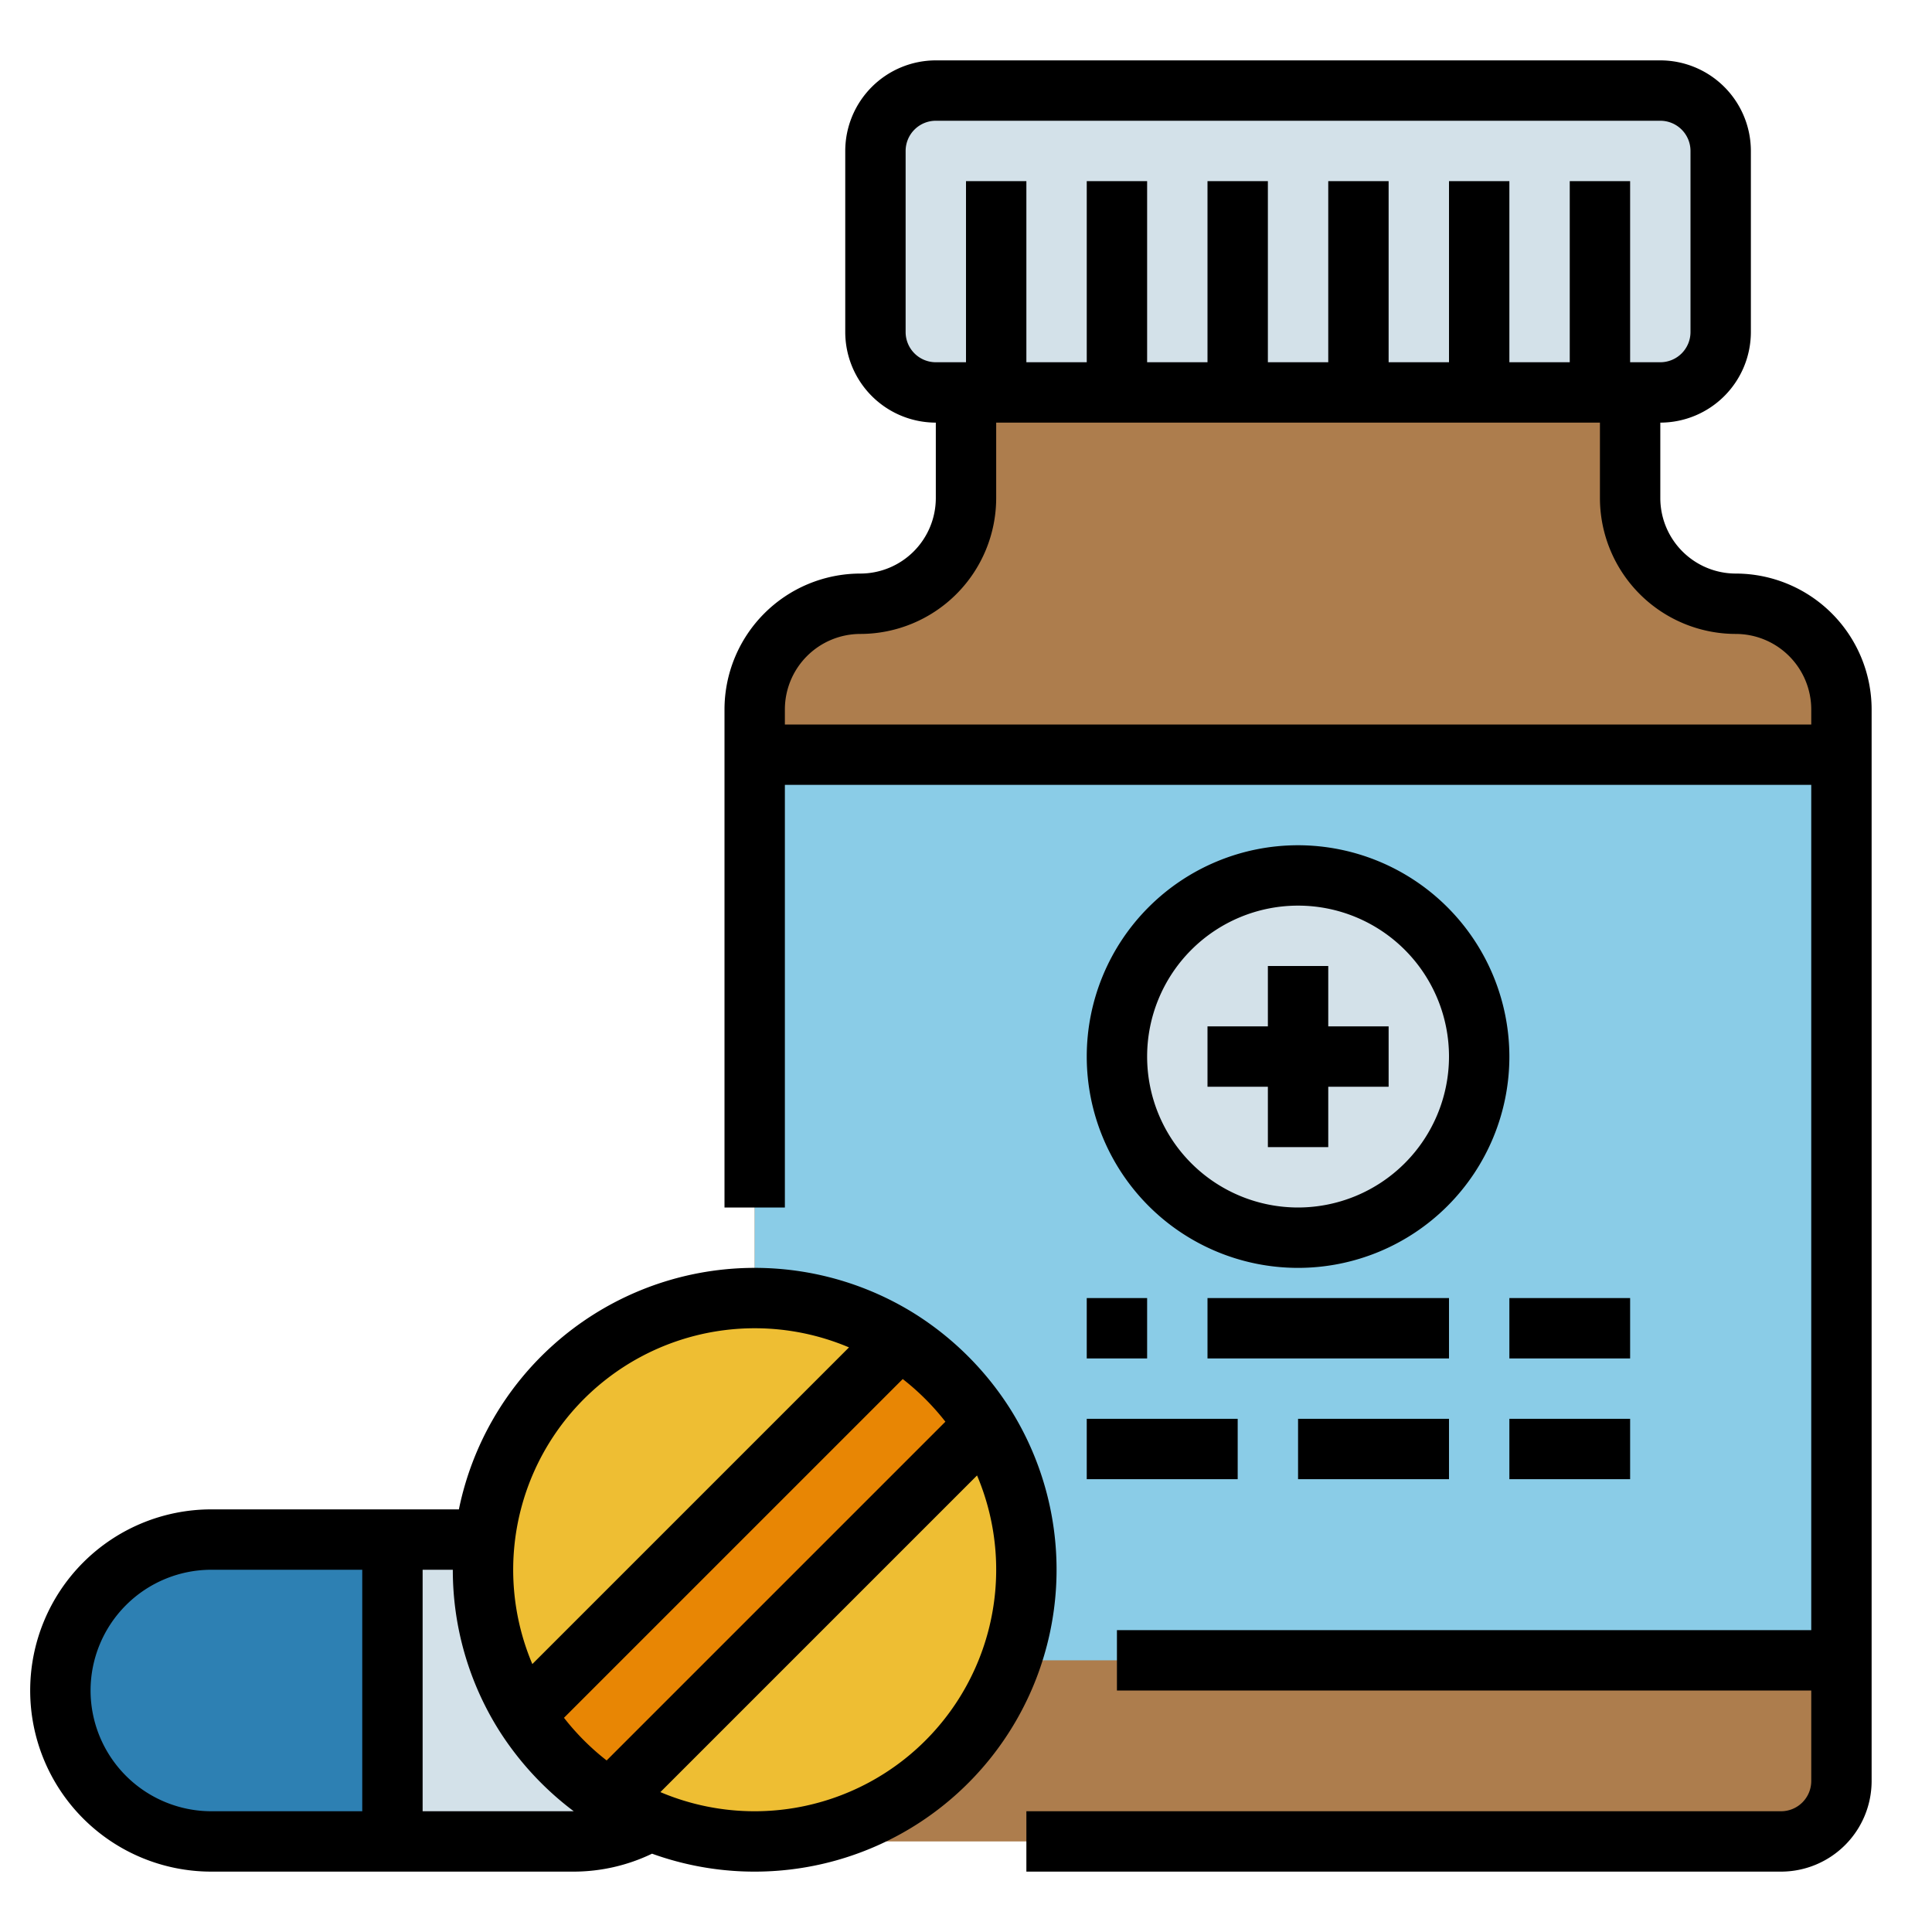 <svg height="512" viewBox="0 0 512 512" width="512" xmlns="http://www.w3.org/2000/svg"><g id="Fill_out_line" data-name="Fill out line"><path d="m488 188v284a16 16 0 0 1 -16 16h-256a16 16 0 0 1 -16-16v-284a28 28 0 0 1 28-28 28 28 0 0 0 28-28v-28h176v28a28 28 0 0 0 28 28 28 28 0 0 1 28 28z" fill="#ad7d4d"/><rect fill="#d3e1e9" height="80" rx="16" width="224" x="232" y="24"/><path d="m200 200h288v240h-288z" fill="#8acce7"/><circle cx="344" cy="280" fill="#d3e1e9" r="48"/><rect fill="#2d80b3" height="80" rx="40" width="176" x="16" y="408"/><path d="m104 488v-80h48a40 40 0 0 1 40 40 40 40 0 0 1 -40 40z" fill="#d3e1e9"/><path d="m272 416a71.962 71.962 0 1 1 -11.04-38.34 72.006 72.006 0 0 1 11.04 38.34z" fill="#eebe33"/><path d="m260.96 377.66-99.3 99.3a72.678 72.678 0 0 1 -22.62-22.62l99.3-99.3a72.679 72.679 0 0 1 22.62 22.62z" fill="#e88604"/><path d="m267.724 373.388a81.13 81.13 0 0 0 -25.12-25.118 80.031 80.031 0 0 0 -120.994 51.729h-65.61a48 48 0 0 0 0 96h96a48.011 48.011 0 0 0 20.798-4.754 80.023 80.023 0 0 0 94.926-117.858zm-17.183 3.378-89.774 89.774a65.245 65.245 0 0 1 -11.306-11.306l89.774-89.774a65.245 65.245 0 0 1 11.306 11.306zm-50.54-24.766a63.989 63.989 0 0 1 24.993 5.073l-83.92 83.92a64.017 64.017 0 0 1 58.927-88.993zm-176 96a32.036 32.036 0 0 1 32-32h40v64h-40a32.036 32.036 0 0 1 -32-32zm88 32v-64h8a79.837 79.837 0 0 0 12.276 42.612 81.155 81.155 0 0 0 19.772 21.387c-.016 0-.032.002-.048.002zm88 0a63.989 63.989 0 0 1 -24.993-5.073l83.92-83.92a64.017 64.017 0 0 1 -58.927 88.993z"/><path d="m460 152a20.023 20.023 0 0 1 -20-20v-20a24.027 24.027 0 0 0 24-24v-48a24.027 24.027 0 0 0 -24-24h-192a24.027 24.027 0 0 0 -24 24v48a24.027 24.027 0 0 0 24 24v20a20.023 20.023 0 0 1 -20 20 36.041 36.041 0 0 0 -36 36v132h16v-112h272v224h-184v16h184v24a8.009 8.009 0 0 1 -8 8h-200v16h200a24.027 24.027 0 0 0 24-24v-284a36.041 36.041 0 0 0 -36-36zm-220-64v-48a8.009 8.009 0 0 1 8-8h192a8.009 8.009 0 0 1 8 8v48a8.009 8.009 0 0 1 -8 8h-8v-48h-16v48h-16v-48h-16v48h-16v-48h-16v48h-16v-48h-16v48h-16v-48h-16v48h-16v-48h-16v48h-8a8.009 8.009 0 0 1 -8-8zm-32 104v-4a20.023 20.023 0 0 1 20-20 36.041 36.041 0 0 0 36-36v-20h160v20a36.041 36.041 0 0 0 36 36 20.023 20.023 0 0 1 20 20v4z"/><path d="m344 224a56 56 0 1 0 56 56 56.063 56.063 0 0 0 -56-56zm0 96a40 40 0 1 1 40-40 40.046 40.046 0 0 1 -40 40z"/><path d="m352 256h-16v16h-16v16h16v16h16v-16h16v-16h-16z"/><path d="m400 344h32v16h-32z"/><path d="m320 344h64v16h-64z"/><path d="m288 344h16v16h-16z"/><path d="m400 376h32v16h-32z"/><path d="m344 376h40v16h-40z"/><path d="m288 376h40v16h-40z"/></g></svg>